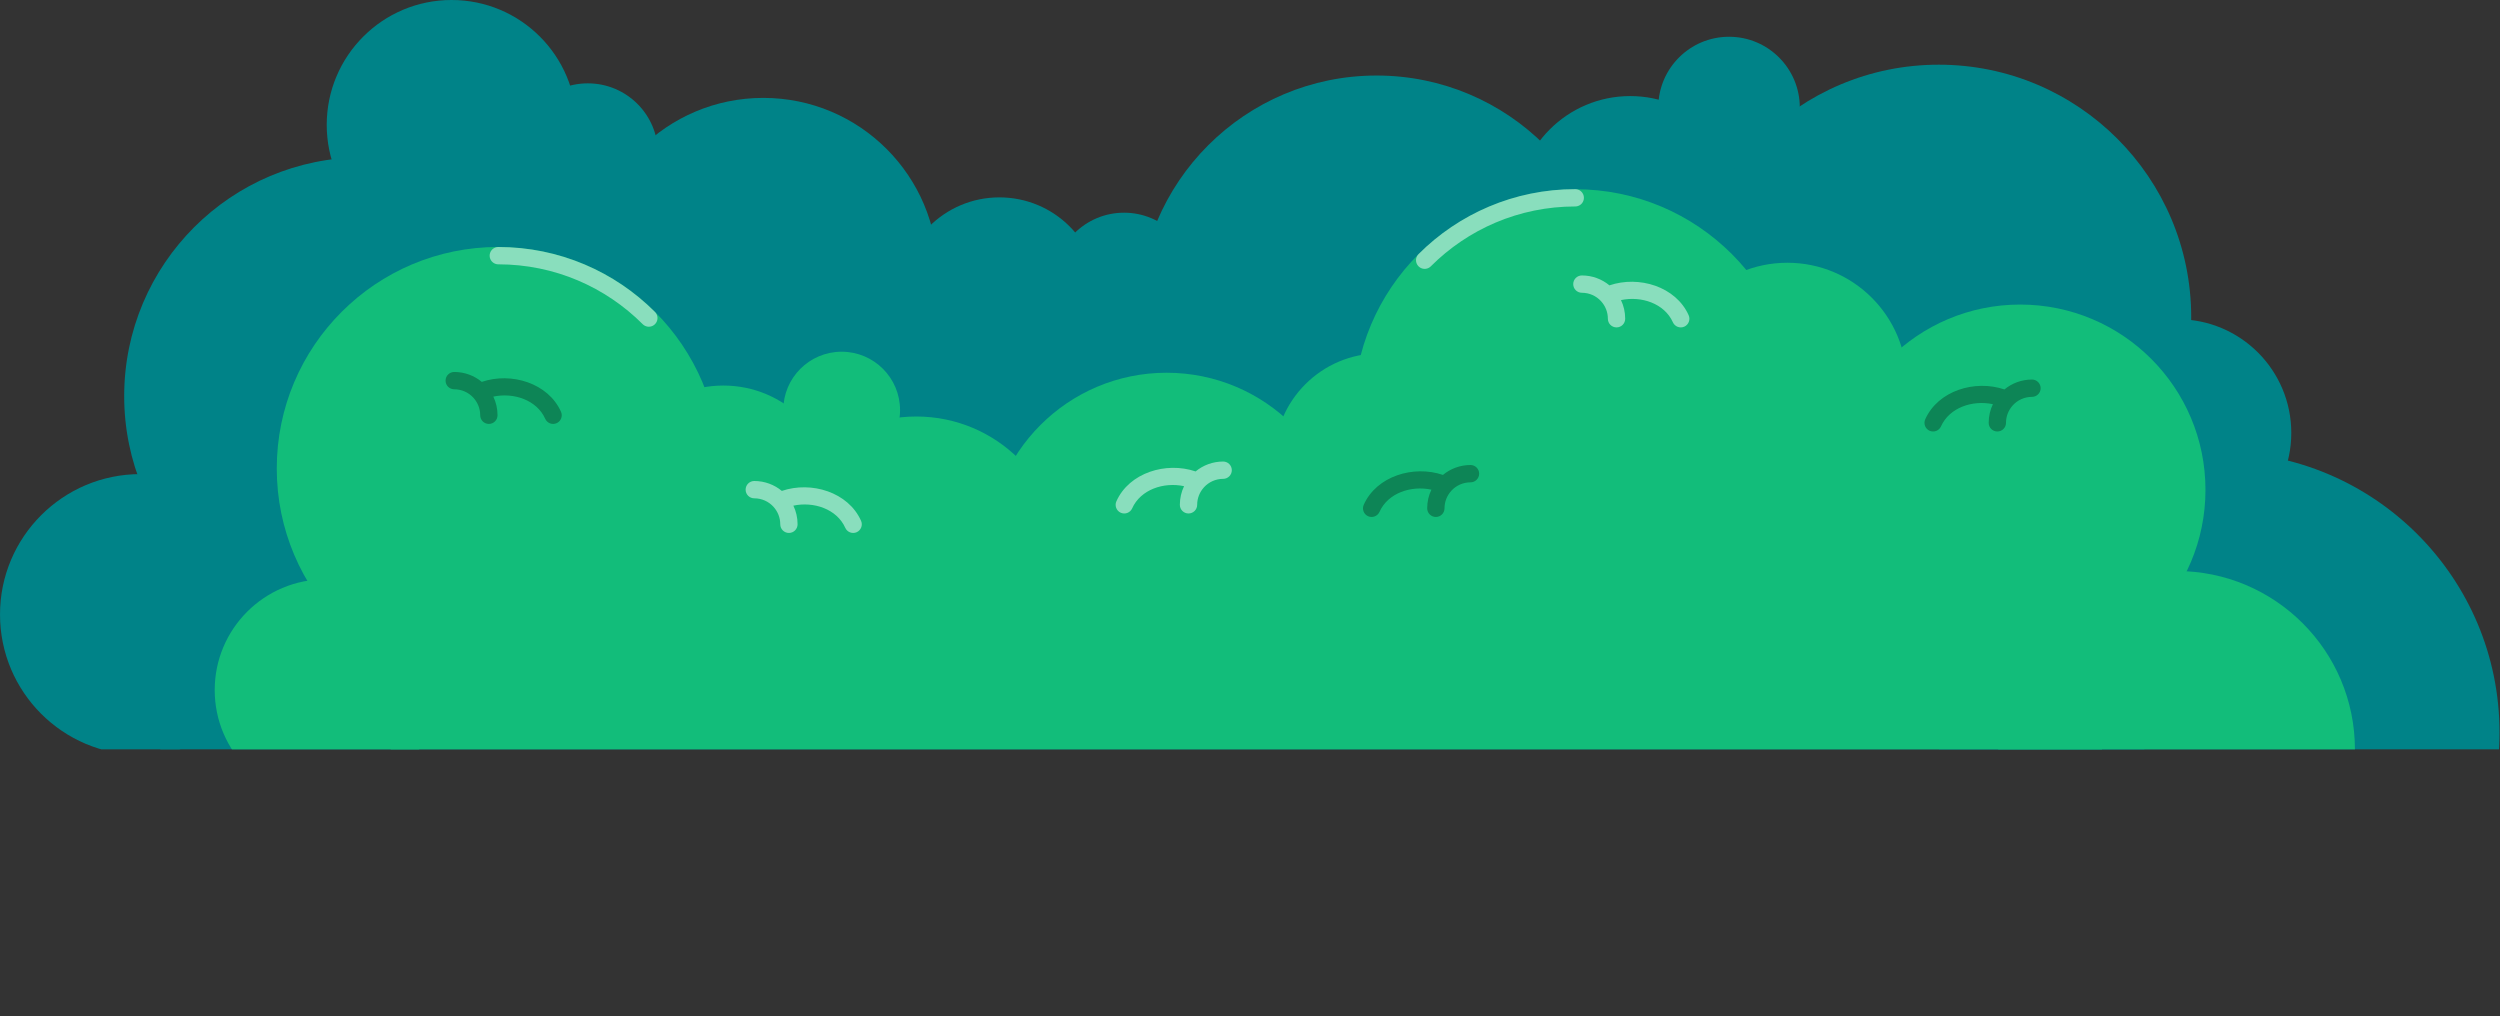 <?xml version="1.0" encoding="UTF-8" standalone="no"?>
<!DOCTYPE svg PUBLIC "-//W3C//DTD SVG 1.1//EN" "http://www.w3.org/Graphics/SVG/1.1/DTD/svg11.dtd">
<svg width="100%" height="100%" viewBox="0 0 433 176" version="1.1" xmlns="http://www.w3.org/2000/svg" xmlns:xlink="http://www.w3.org/1999/xlink" xml:space="preserve" xmlns:serif="http://www.serif.com/" style="fill-rule:evenodd;clip-rule:evenodd;stroke-linecap:round;stroke-miterlimit:10;">
    <rect x="0" y="0" width="433" height="176" fill="#333333" stroke="none"/>
    <g transform="matrix(1,0,0,1,-1702.36,236.443)">
        <g transform="matrix(1,0,0,1,1599.46,-415.467)">
            <clipPath id="_clip1">
                <rect x="86.393" y="165.122" width="465.114" height="143.691" clip-rule="nonzero"/>
            </clipPath>
            <g clip-path="url(#_clip1)">
                <g transform="matrix(0,-1,-1,0,181.115,179.024)">
                    <path d="M-21.626,-21.625C-33.569,-21.625 -43.251,-11.943 -43.251,0C-43.251,11.944 -33.569,21.626 -21.626,21.626C-9.682,21.626 0,11.944 0,0C0,-11.943 -9.682,-21.625 -21.626,-21.625" style="fill:rgb(0,131,136);fill-rule:nonzero;"/>
                </g>
                <g transform="matrix(0,-1,-1,0,204.714,193.46)">
                    <path d="M-12.153,-12.153C-18.864,-12.153 -24.305,-6.711 -24.305,-0C-24.305,6.712 -18.864,12.153 -12.153,12.153C-5.441,12.153 -0,6.712 -0,-0C-0,-6.711 -5.441,-12.153 -12.153,-12.153" style="fill:rgb(0,131,136);fill-rule:nonzero;"/>
                </g>
                <g transform="matrix(0,-1,-1,0,235.106,195.979)">
                    <path d="M-30.205,-30.204C-46.887,-30.204 -60.409,-16.681 -60.409,0.001C-60.409,16.682 -46.887,30.205 -30.205,30.205C-13.523,30.205 0,16.682 0,0.001C0,-16.681 -13.523,-30.204 -30.205,-30.204" style="fill:rgb(0,131,136);fill-rule:nonzero;"/>
                </g>
                <g transform="matrix(0,-1,-1,0,275.999,213.21)">
                    <path d="M-17.208,-17.207C-26.711,-17.207 -34.415,-9.503 -34.415,0C-34.415,9.503 -26.711,17.208 -17.208,17.208C-7.704,17.208 0,9.503 0,0C0,-9.503 -7.704,-17.207 -17.208,-17.207" style="fill:rgb(0,131,136);fill-rule:nonzero;"/>
                </g>
                <g transform="matrix(0,-1,-1,0,297.584,215.862)">
                    <path d="M-12.153,-12.153C-18.865,-12.153 -24.305,-6.712 -24.305,-0C-24.305,6.712 -18.865,12.153 -12.153,12.153C-5.441,12.153 -0,6.712 -0,-0C-0,-6.712 -5.441,-12.153 -12.153,-12.153" style="fill:rgb(0,131,136);fill-rule:nonzero;"/>
                </g>
                <g transform="matrix(0,-1,-1,0,341.319,192.106)">
                    <path d="M-41.237,-41.239C-64.012,-41.239 -82.476,-22.776 -82.476,-0C-82.476,22.775 -64.012,41.237 -41.237,41.237C-18.463,41.237 -0,22.775 -0,-0C-0,-22.776 -18.463,-41.239 -41.237,-41.239" style="fill:rgb(0,131,136);fill-rule:nonzero;"/>
                </g>
                <g transform="matrix(0,-1,-1,0,385.251,195.665)">
                    <path d="M-19.691,-19.689C-30.565,-19.689 -39.38,-10.873 -39.38,0.001C-39.38,10.876 -30.565,19.691 -19.691,19.691C-8.815,19.691 -0,10.876 -0,0.001C-0,-10.873 -8.815,-19.689 -19.691,-19.689" style="fill:rgb(0,131,136);fill-rule:nonzero;"/>
                </g>
                <g transform="matrix(0,-1,-1,0,402.367,185.393)">
                    <path d="M-12.256,-12.257C-19.026,-12.257 -24.513,-6.77 -24.513,-0.001C-24.513,6.768 -19.026,12.256 -12.256,12.256C-5.486,12.256 0.001,6.768 0.001,-0.001C0.001,-6.77 -5.486,-12.257 -12.256,-12.257" style="fill:rgb(0,131,136);fill-rule:nonzero;"/>
                </g>
                <g transform="matrix(0,-1,-1,0,438.688,190.228)">
                    <path d="M-43.729,-43.73C-67.88,-43.73 -87.459,-24.152 -87.459,-0.001C-87.459,24.15 -67.88,43.729 -43.729,43.729C-19.579,43.729 0,24.15 0,-0.001C0,-24.152 -19.579,-43.73 -43.729,-43.73" style="fill:rgb(0,131,136);fill-rule:nonzero;"/>
                </g>
                <g transform="matrix(0,-1,-1,0,165.762,206.274)">
                    <path d="M-41.352,-41.353C-64.19,-41.353 -82.705,-22.839 -82.705,-0.001C-82.705,22.837 -64.19,41.352 -41.352,41.352C-18.514,41.352 0,22.837 0,-0.001C0,-22.839 -18.514,-41.353 -41.352,-41.353" style="fill:rgb(0,131,136);fill-rule:nonzero;"/>
                </g>
                <g transform="matrix(0,-1,-1,0,127.218,261.139)">
                    <path d="M-24.316,-24.316C-37.745,-24.316 -48.631,-13.429 -48.631,-0C-48.631,13.429 -37.745,24.316 -24.316,24.316C-10.887,24.316 -0,13.429 -0,-0C-0,-13.429 -10.887,-24.316 -24.316,-24.316" style="fill:rgb(0,131,136);fill-rule:nonzero;"/>
                </g>
                <g transform="matrix(0,-1,-1,0,480.061,234.317)">
                    <path d="M-19.69,-19.69C-30.565,-19.69 -39.38,-10.875 -39.38,0C-39.38,10.874 -30.565,19.69 -19.69,19.69C-8.815,19.69 0,10.874 0,0C0,-10.875 -8.815,-19.69 -19.69,-19.69" style="fill:rgb(0,131,136);fill-rule:nonzero;"/>
                </g>
                <g transform="matrix(0,-1,-1,0,487.252,257.329)">
                    <path d="M-48.564,-48.564C-75.384,-48.564 -97.126,-26.822 -97.126,-0C-97.126,26.821 -75.384,48.564 -48.564,48.564C-21.742,48.564 -0,26.821 -0,-0C-0,-26.822 -21.742,-48.564 -48.564,-48.564" style="fill:rgb(0,131,136);fill-rule:nonzero;"/>
                </g>
                <g transform="matrix(1,0,0,1,127.218,207.642)">
                    <path d="M0,108.128L53.896,-0.991L109.926,16.451L152.492,29.326L203.481,25.319L284.622,14.678L333.153,52.365L349.356,109.119L0,108.128Z" style="fill:rgb(0,131,136);fill-rule:nonzero;"/>
                </g>
                <g>
                    <clipPath id="_clip2">
                        <rect x="131.84" y="200.039" width="394.727" height="108.774" clip-rule="nonzero"/>
                    </clipPath>
                    <g clip-path="url(#_clip2)">
                        <g transform="matrix(0,-1,-1,0,452.794,231.774)">
                            <path d="M-32.094,-32.094C-49.819,-32.094 -64.188,-17.725 -64.188,0C-64.188,17.724 -49.819,32.094 -32.094,32.094C-14.369,32.094 0,17.724 0,0C0,-17.725 -14.369,-32.094 -32.094,-32.094" style="fill:rgb(18,189,122);fill-rule:nonzero;"/>
                        </g>
                        <g transform="matrix(0,-1,-1,0,412.471,224.534)">
                            <path d="M-20.681,-20.683C-32.104,-20.683 -41.364,-11.423 -41.364,-0.001C-41.364,11.421 -32.104,20.681 -20.681,20.681C-9.259,20.681 0.001,11.421 0.001,-0.001C0.001,-11.423 -9.259,-20.683 -20.681,-20.683" style="fill:rgb(18,189,122);fill-rule:nonzero;"/>
                        </g>
                        <g transform="matrix(0,-1,-1,0,375.732,211.798)">
                            <path d="M-38.372,-38.371C-59.563,-38.371 -76.743,-21.192 -76.743,0.001C-76.743,21.192 -59.563,38.372 -38.372,38.372C-17.18,38.372 -0,21.192 -0,0.001C-0,-21.192 -17.18,-38.371 -38.372,-38.371" style="fill:rgb(18,189,122);fill-rule:nonzero;"/>
                        </g>
                        <g opacity="0.5">
                            <g transform="matrix(0.924,-0.383,-0.383,-0.924,352.714,228.672)">
                                <clipPath id="_clip3">
                                    <path d="M-3.034,4.59L23.829,-6.538L29.11,6.212L2.248,17.34L-3.034,4.59Z" clip-rule="nonzero"/>
                                </clipPath>
                                <g clip-path="url(#_clip3)">
                                    <path d="M-1.074,5.401C7.645,9.013 17.743,9.298 27.15,5.401" style="fill:none;fill-rule:nonzero;stroke:white;stroke-width:3px;"/>
                                </g>
                            </g>
                        </g>
                        <g transform="matrix(0,-1,-1,0,189.209,221.797)">
                            <path d="M-38.373,-38.372C-59.564,-38.372 -76.744,-21.192 -76.744,0C-76.744,21.192 -59.564,38.373 -38.373,38.373C-17.181,38.373 -0.001,21.192 -0.001,0C-0.001,-21.192 -17.181,-38.372 -38.373,-38.372" style="fill:rgb(18,189,122);fill-rule:nonzero;"/>
                        </g>
                        <g opacity="0.5">
                            <g transform="matrix(0.924,0.383,0.383,-0.924,192.267,218.728)">
                                <clipPath id="_clip4">
                                    <path d="M2.246,-17.335L29.101,-6.211L23.82,6.536L-3.034,-4.588L2.246,-17.335Z" clip-rule="nonzero"/>
                                </clipPath>
                                <g clip-path="url(#_clip4)">
                                    <path d="M-1.074,-5.399C8.331,-1.503 18.425,-1.789 27.141,-5.399" style="fill:none;fill-rule:nonzero;stroke:white;stroke-width:3px;"/>
                                </g>
                            </g>
                        </g>
                        <g transform="matrix(0,-1,-1,0,228.187,245.801)">
                            <path d="M-19.186,-19.187C-29.783,-19.187 -38.373,-10.596 -38.373,-0C-38.373,10.595 -29.783,19.186 -19.186,19.186C-8.59,19.186 0,10.595 0,-0C0,-10.596 -8.59,-19.187 -19.186,-19.187" style="fill:rgb(18,189,122);fill-rule:nonzero;"/>
                        </g>
                        <g transform="matrix(0,-1,-1,0,248.675,239.941)">
                            <path d="M-10.114,-10.115C-15.701,-10.115 -20.229,-5.587 -20.229,0C-20.229,5.586 -15.701,10.114 -10.114,10.114C-4.528,10.114 0,5.586 0,0C0,-5.587 -4.528,-10.115 -10.114,-10.115" style="fill:rgb(18,189,122);fill-rule:nonzero;"/>
                        </g>
                        <g transform="matrix(0,-1,-1,0,261.603,251.163)">
                            <path d="M-25.185,-25.185C-39.094,-25.185 -50.37,-13.91 -50.37,-0C-50.37,13.909 -39.094,25.185 -25.185,25.185C-11.275,25.185 0,13.909 0,-0C0,-13.91 -11.275,-25.185 -25.185,-25.185" style="fill:rgb(18,189,122);fill-rule:nonzero;"/>
                        </g>
                        <g transform="matrix(0,-1,-1,0,304.954,243.583)">
                            <path d="M-30.889,-30.89C-47.949,-30.89 -61.779,-17.06 -61.779,-0C-61.779,17.059 -47.949,30.889 -30.889,30.889C-13.829,30.889 0,17.059 0,-0C0,-17.06 -13.829,-30.89 -30.889,-30.89" style="fill:rgb(18,189,122);fill-rule:nonzero;"/>
                        </g>
                        <g transform="matrix(0,-1,-1,0,341.907,240.221)">
                            <path d="M-18.271,-18.271C-28.362,-18.271 -36.542,-10.091 -36.542,0C-36.542,10.091 -28.362,18.271 -18.271,18.271C-8.18,18.271 0,10.091 0,0C0,-10.091 -8.18,-18.271 -18.271,-18.271" style="fill:rgb(18,189,122);fill-rule:nonzero;"/>
                        </g>
                        <g transform="matrix(-1,0,0,1,637.517,59.381)">
                            <rect x="170.556" y="203.01" width="296.405" height="53.871" style="fill:rgb(18,189,122);"/>
                        </g>
                        <g transform="matrix(0,-1,-1,0,479.88,277.922)">
                            <path d="M-30.892,-30.892C-47.953,-30.892 -61.784,-17.061 -61.784,0C-61.784,17.06 -47.953,30.892 -30.892,30.892C-13.831,30.892 0,17.06 0,0C0,-17.061 -13.831,-30.892 -30.892,-30.892" style="fill:rgb(18,189,122);fill-rule:nonzero;"/>
                        </g>
                        <g transform="matrix(0,-1,-1,0,159.274,279.356)">
                            <path d="M-19.186,-19.187C-29.783,-19.187 -38.373,-10.596 -38.373,-0C-38.373,10.595 -29.783,19.186 -19.186,19.186C-8.59,19.186 0,10.595 0,-0C0,-10.596 -8.59,-19.187 -19.186,-19.187" style="fill:rgb(18,189,122);fill-rule:nonzero;"/>
                        </g>
                    </g>
                </g>
            </g>
        </g>
        <g transform="matrix(1,0,0,1,380.111,-833.507)">
            <path d="M1456.2,684.823C1456.21,684.836 1456.22,684.848 1456.23,684.86C1456.95,685.657 1457.39,686.713 1457.39,687.871C1457.39,688.699 1458.06,689.371 1458.89,689.371C1459.72,689.371 1460.39,688.699 1460.39,687.871C1460.39,686.715 1460.13,685.619 1459.66,684.642C1463.18,683.888 1467.19,685.217 1468.65,688.484C1468.99,689.239 1469.87,689.579 1470.63,689.241C1471.38,688.902 1471.72,688.014 1471.38,687.259C1469.17,682.31 1462.79,680.346 1457.66,682.089C1456.37,681.017 1454.7,680.373 1452.89,680.373C1452.06,680.373 1451.39,681.045 1451.39,681.873C1451.39,682.701 1452.06,683.373 1452.89,683.373C1454.2,683.373 1455.38,683.932 1456.2,684.823Z" style="fill:white;fill-opacity:0.5;"/>
        </g>
        <g transform="matrix(-1,0,0,1,3367.1,-836.879)">
            <path d="M1456.2,684.823C1456.21,684.836 1456.22,684.848 1456.23,684.86C1456.95,685.657 1457.39,686.713 1457.39,687.871C1457.39,688.699 1458.06,689.371 1458.89,689.371C1459.72,689.371 1460.39,688.699 1460.39,687.871C1460.39,686.715 1460.13,685.619 1459.66,684.642C1463.18,683.888 1467.19,685.217 1468.65,688.484C1468.99,689.239 1469.87,689.579 1470.63,689.241C1471.38,688.902 1471.72,688.014 1471.38,687.259C1469.17,682.31 1462.79,680.346 1457.66,682.089C1456.37,681.017 1454.7,680.373 1452.89,680.373C1452.06,680.373 1451.39,681.045 1451.39,681.873C1451.39,682.701 1452.06,683.373 1452.89,683.373C1454.2,683.373 1455.38,683.932 1456.2,684.823Z" style="fill:white;fill-opacity:0.5;"/>
        </g>
        <g transform="matrix(1,0,0,1,523.453,-869.108)">
            <path d="M1456.2,684.823C1456.21,684.836 1456.22,684.848 1456.23,684.86C1456.95,685.657 1457.39,686.713 1457.39,687.871C1457.39,688.699 1458.06,689.371 1458.89,689.371C1459.72,689.371 1460.39,688.699 1460.39,687.871C1460.39,686.715 1460.13,685.619 1459.66,684.642C1463.18,683.888 1467.19,685.217 1468.65,688.484C1468.99,689.239 1469.87,689.579 1470.63,689.241C1471.38,688.902 1471.72,688.014 1471.38,687.259C1469.17,682.31 1462.79,680.346 1457.66,682.089C1456.37,681.017 1454.7,680.373 1452.89,680.373C1452.06,680.373 1451.39,681.045 1451.39,681.873C1451.39,682.701 1452.06,683.373 1452.89,683.373C1454.2,683.373 1455.38,683.932 1456.2,684.823Z" style="fill:white;fill-opacity:0.5;"/>
        </g>
        <g transform="matrix(1,0,0,1,328.142,-852.391)">
            <path d="M1456.2,684.823C1456.21,684.836 1456.22,684.848 1456.23,684.86C1456.95,685.657 1457.39,686.713 1457.39,687.871C1457.39,688.699 1458.06,689.371 1458.89,689.371C1459.72,689.371 1460.39,688.699 1460.39,687.871C1460.39,686.715 1460.13,685.619 1459.66,684.642C1463.18,683.888 1467.19,685.217 1468.65,688.484C1468.99,689.239 1469.87,689.579 1470.63,689.241C1471.38,688.902 1471.72,688.014 1471.38,687.259C1469.17,682.31 1462.79,680.346 1457.66,682.089C1456.37,681.017 1454.7,680.373 1452.89,680.373C1452.06,680.373 1451.39,681.045 1451.39,681.873C1451.39,682.701 1452.06,683.373 1452.89,683.373C1454.2,683.373 1455.38,683.932 1456.2,684.823Z" style="fill-opacity:0.3;"/>
        </g>
        <g transform="matrix(-1,0,0,1,3409.94,-836.276)">
            <path d="M1456.2,684.823C1456.21,684.836 1456.22,684.848 1456.23,684.86C1456.95,685.657 1457.39,686.713 1457.39,687.871C1457.39,688.699 1458.06,689.371 1458.89,689.371C1459.72,689.371 1460.39,688.699 1460.39,687.871C1460.39,686.715 1460.13,685.619 1459.66,684.642C1463.18,683.888 1467.19,685.217 1468.65,688.484C1468.99,689.239 1469.87,689.579 1470.63,689.241C1471.38,688.902 1471.72,688.014 1471.38,687.259C1469.17,682.31 1462.79,680.346 1457.66,682.089C1456.37,681.017 1454.7,680.373 1452.89,680.373C1452.06,680.373 1451.39,681.045 1451.39,681.873C1451.39,682.701 1452.06,683.373 1452.89,683.373C1454.2,683.373 1455.38,683.932 1456.2,684.823Z" style="fill-opacity:0.3;"/>
        </g>
        <g transform="matrix(-1,0,0,1,3507.19,-851.079)">
            <path d="M1456.2,684.823C1456.21,684.836 1456.22,684.848 1456.23,684.86C1456.95,685.657 1457.39,686.713 1457.39,687.871C1457.39,688.699 1458.06,689.371 1458.89,689.371C1459.72,689.371 1460.39,688.699 1460.39,687.871C1460.39,686.715 1460.13,685.619 1459.66,684.642C1463.18,683.888 1467.19,685.217 1468.65,688.484C1468.99,689.239 1469.87,689.579 1470.63,689.241C1471.38,688.902 1471.72,688.014 1471.38,687.259C1469.17,682.31 1462.79,680.346 1457.66,682.089C1456.37,681.017 1454.7,680.373 1452.89,680.373C1452.06,680.373 1451.39,681.045 1451.39,681.873C1451.39,682.701 1452.06,683.373 1452.89,683.373C1454.2,683.373 1455.38,683.932 1456.2,684.823Z" style="fill-opacity:0.3;"/>
        </g>
    </g>
</svg>
